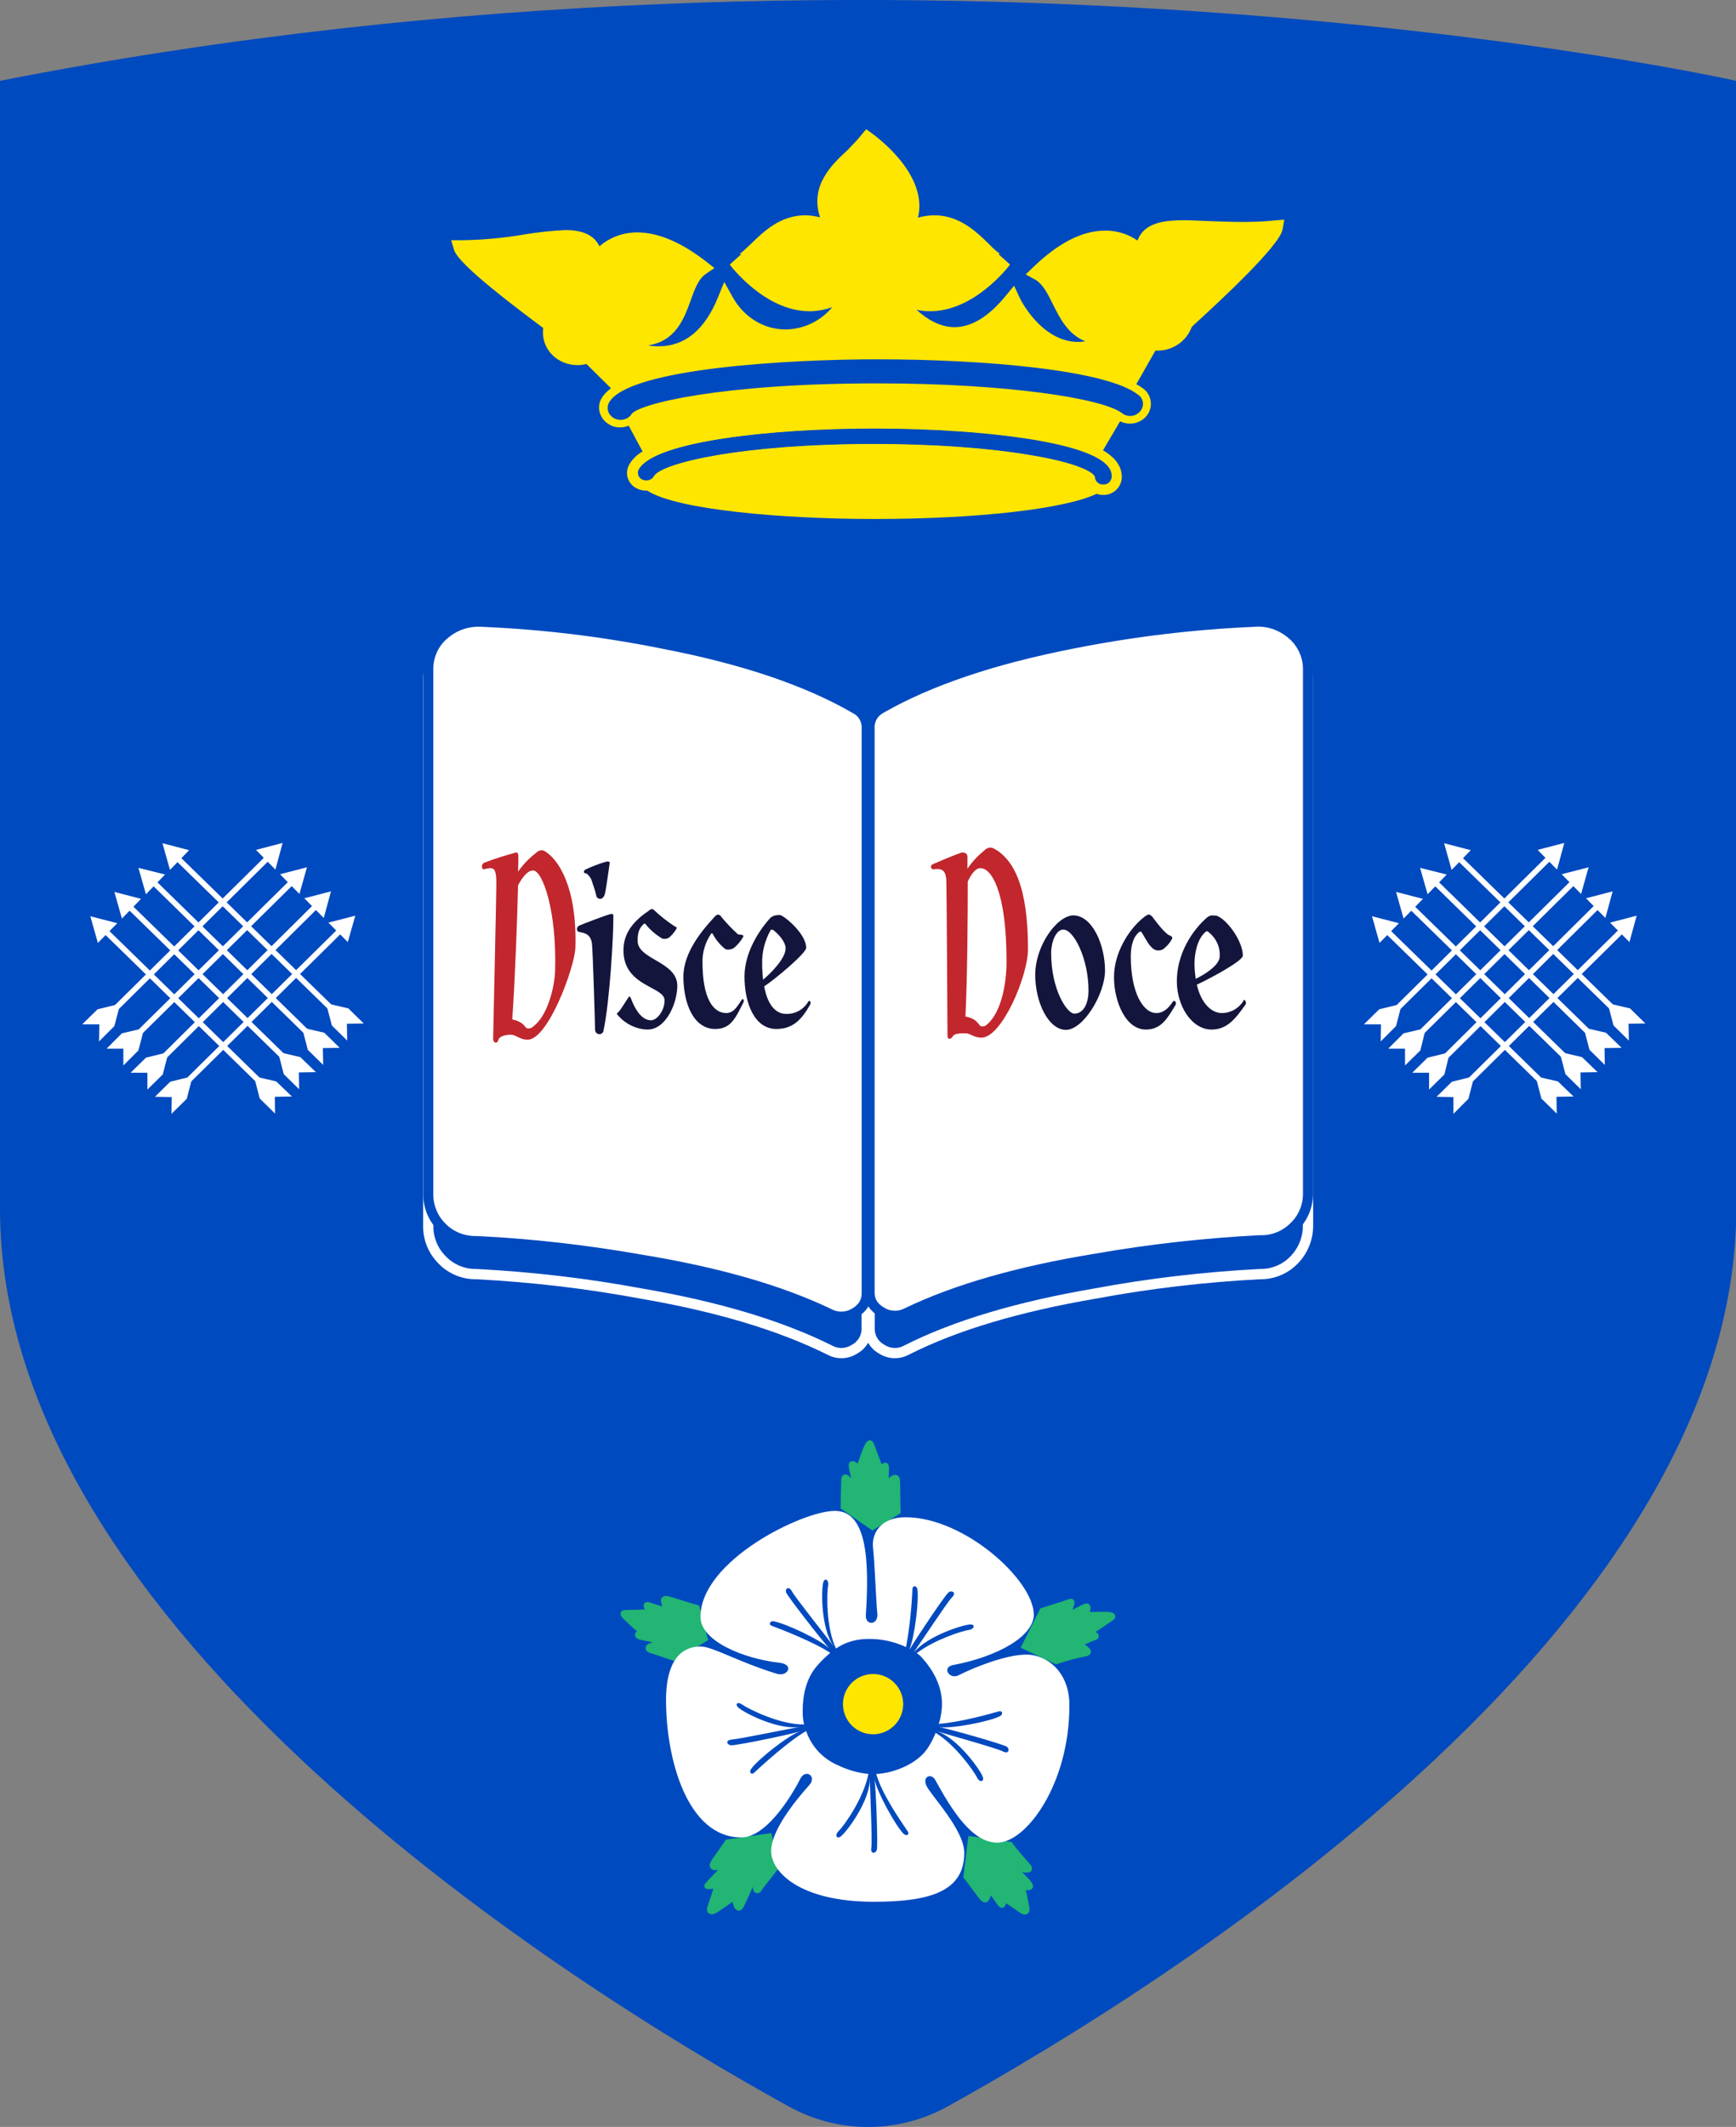 <?xml version="1.0" encoding="utf-8"?>
<!-- Generator: Adobe Illustrator 25.2.2, SVG Export Plug-In . SVG Version: 6.00 Build 0)  -->
<svg version="1.1" id="Layer_1" xmlns="http://www.w3.org/2000/svg" xmlns:xlink="http://www.w3.org/1999/xlink" x="0px" y="0px"
	 viewBox="0 0 599.5 734" style="enable-background:new 0 0 599.5 734;" xml:space="preserve">
<rect x="0" y="0" width="599.5" height="734" fill="#808080" stroke="none"/>
<style type="text/css">
	.st0{fill:#004ABF;}
	.st1{fill:#22B573;stroke:#22B573;stroke-width:1.802;stroke-miterlimit:10;}
	.st2{fill:#FFFFFF;}
	.st3{fill:#FFE600;}
	.st4{fill:none;stroke:#FFFFFF;stroke-width:3.543;stroke-miterlimit:10;}
	.st5{fill:#FFFFFF;stroke:#004ABF;stroke-width:3.473;stroke-miterlimit:10;}
	.st6{fill:#C1272D;}
	.st7{fill:#14153C;}
	.st8{fill:none;stroke:#FFFFFF;stroke-width:1.912;stroke-linecap:round;stroke-miterlimit:10;}
</style>
<path class="st0" d="M0,27.9v389.2C0,562.7,198.2,686,272.3,726.9c17.1,9.5,37.9,9.5,55,0c74-41,272.3-164.2,272.3-309.8V27.9
	C599.6,27.9,319.1-34.9,0,27.9z"/>
<path class="st1" d="M310.1,521.7c-0.1-2.5-0.1-9.7-0.2-10.8s-0.7-1.2-1.3-0.9s-1.6,1.2-2.7,2.1c0-1.3,0.2-4.1,0.2-5.1
	c0-1.5-0.2-1.7-1.3-0.8c-0.5,0.5-1,0.1-1.2-0.5c-0.3-1-2.2-5.9-2.6-7s-0.9-0.9-1.5,0.2s-2,5-2.4,6.2c-0.5,1.4-0.7,1.3-1.6,0.6
	c-1.3-1-1.6-0.6-1.5,0.3c0.2,1.6,1.2,5.3,1.4,7.4c-0.8-1.2-1.7-2.2-2.7-3.2c-0.8-0.9-1.3-0.5-1.3,0.7s-0.2,6-0.2,9.2l10.1,7
	L310.1,521.7z"/>
<path class="st1" d="M232.6,572.2c-3-1-6.6-2.3-7.8-2.6s-1.3-1.2-0.2-1.6s2.7-1.1,3.9-1.6c-2.1-0.4-5.6-1-7.2-1.4s-1.3-1.1-0.4-1.6
	c0.5-0.3,0.6-0.4-0.2-1c-0.9-0.7-3.8-3.4-4.8-4.4s-1-1.5,0.2-1.5s5.8-0.1,7-0.2c1.1-0.1,1.2-0.1,0.6-1c-0.8-1.2-0.7-1.7,0.2-1.5
	l6.2,2c-0.4-1-0.7-2.1-0.9-3.1c-0.2-0.7,0.1-1.2,1.2-1s8,2.5,10.3,3.1l2.8,10.8L232.6,572.2z"/>
<path class="st1" d="M251.2,635.7c-1.3,2-4.5,6.3-5,7.3s-0.1,1.4,0.6,1.5c1.2,0,2.3-0.1,3.4-0.3c-0.8,1.1-5.4,5.6-6,6.4
	s1.9,0.3,2.7,0.2s0.5,0,0.3,1.1s-1.8,5.5-2.1,6.6s0.4,1.5,1.5,1s5.1-3.4,6-4s1-0.7,1.5,1.5c0.2,1.1,1,2.2,1.8,0.8s3.7-7.9,4.7-10.5
	c0,1.4,0.1,2.8,0.3,4.2c0.1,1.2,0.9,1.3,1.5,0.2s3.7-4.7,5.6-7.3l-2.3-10.8L251.2,635.7z"/>
<path class="st1" d="M333.6,647.6c1.5,1.9,4.9,6.7,5.7,7.5s1.3,0.6,1.6-0.1c0.4-0.9,0.7-1.9,1-2.9c0.8,1.1,2.7,3.9,3.3,4.7
	s1.1,1.1,1.3-0.1s0.4-1.2,1.3-0.7s4.3,2.9,5.2,3.5s1.8,0.4,1.6-0.9s-1-5.3-1.3-6.4s-0.3-0.9,0.8-0.8c2.3,0.2,2-0.6,0.9-1.9
	s-3.6-3.7-5.1-5.2c1.3,0.5,2.7,0.8,4,1c1.7,0.2,2.1-0.3,1-1.5c-0.8-0.9-4.2-4.7-6.1-7.3l-13.6-1.9L333.6,647.6z"/>
<path class="st1" d="M364.7,573.4c3.3-1.1,6.7-2,10.2-2.7c1-0.2,1.3-0.7,0.4-1.5c-0.8-0.7-1.7-1.4-2.6-2c1.3-0.4,4.4-1.8,5.4-2.1
	s0.2-1-0.5-1.3s-0.8-0.6-0.1-1.1c0.9-0.6,5.2-3.5,6.2-4.2s0.6-1.1-0.7-1.3s-5.3,0-6.5,0s-1.3-0.1-1-1.1c0.4-1.7,0.3-2.2-1.1-1.6
	s-4.3,2.3-6.2,3.2c0.8-1.1,1.4-2.3,1.7-3.5c0.6-1.7,0.2-1.8-1-1.3s-6,1.9-9,2.9l-6.2,12.4L364.7,573.4z"/>
<path class="st2" d="M354.5,571c-7.3,0-18.5,4.6-23.4,7.1c-3.3,1.7-6-2.8-1.9-3.5c15.3-2.9,27.8-9.9,27.8-17.4
	c0-11.8-23.9-33.6-44.3-33.6c-8.7,0-11.8,5.7-11.2,10.6c0.6,5.5,1,18.2,1.5,23c0.1,3.7-4.2,3.8-4,0.2c1.3-19.6,0.2-36-10.7-36
	c-11.2,0-46.4,17.2-46.4,36.6c0,8.3,14.8,14.4,27.2,15.8c5.4,0.6,2.9,5-0.9,3.8c-13.3-4.1-22.2-9.4-26.2-9.4c-8.3,0-12,7.2-12,18.4
	c0,20.6,7.4,47.5,26,47.5c9.3,0,18.5-16.5,20.4-20.3c1.8-3.5,5.8-0.8,3.1,2.2c-6.2,6.9-13.2,16.3-13.2,22.8
	c0,7.2,9.9,17.5,35.5,17.5c20,0,31.2-3.9,31.2-16.9c0-8-11.7-20-13.1-23.2s1.7-4.4,3.1-1.9c5.3,9.6,12.4,21.6,21.4,21.6
	c10,0,24.9-20.2,24.9-47.3C369.4,576.9,361.4,571,354.5,571z M301.5,606.5c-10.1,0-18.3-8.2-18.3-18.3s8.2-18.3,18.3-18.3
	s18.3,8.2,18.3,18.3c0,0,0,0,0,0C319.8,598.3,311.6,606.5,301.5,606.5L301.5,606.5z"/>
<path class="st0" d="M347.7,602.8c-1.1-0.8-18.9-5.9-23.4-6.8c4.1,0.7,17.6-1.9,21.1-3.8c1-0.5,0.9-2-0.5-1.6
	c-2.4,0.7-13.4,3.8-20.7,4.3c0.7-2.2,1.1-4.6,1.1-6.9c0-5.8-2.7-11.3-6.9-15.9c-0.5-0.6-1.1-1.1-1.8-1.6c6.2-4.7,15.7-7.7,18-8
	c1.9-0.3,2.3-2,0.4-1.9c-2.3,0.1-14.2,3.7-19.2,9.4c0,0,0,0-0.1,0c3.1-4.4,11.5-17.2,13-18.7c1.8-1.7,0-2.6-1.1-1.8
	s-10.6,14.9-13.4,19.6h-0.1c1.8-4.4,3.3-16.9,2.7-20.7c-0.2-1.1-1.6-1.5-1.7,0c-0.3,6.7-1,13.4-2.2,20c-4.1-1.9-8.7-2.9-13.2-2.8
	c-3.9,0-7.8,1.1-11,3.3c-3.5-7.2-3.2-19.3-2.7-21.8c0.3-1.9-1.2-2.8-1.7-1c-0.7,2.3-0.9,16,3.7,22.2c-2.2-3-13.4-17-14.5-19.1
	s-2.5-0.9-2,0.4s11.8,15.9,14.9,19.3c-3-3-15.4-8.8-19.3-9.4c-1.1-0.2-1.9,1.1-0.5,1.6c2.5,0.9,14.6,5.6,20.1,9.3
	c-1.5,1.3-3,2.7-4.3,4.2c-3.6,4-5.2,9.4-5.2,16c0,1.5,0.1,3,0.5,4.5c-8.1,0.2-19.2-5.3-21.3-6.8c-1.6-1.2-2.8-0.3-1.4,1
	c1.8,1.7,13.9,8,21.5,6.6c-3.6,0.6-21,4.2-23.6,4.4s-1.9,1.8-0.5,2s19.5-3.5,23.9-4.8c-4,1.3-14.8,9.8-17,13.1
	c-0.6,0.9,0.1,2.2,1.2,1.1c2-1.9,12.2-11.2,17.9-14.3c1.8,5.3,5.8,9.6,11,11.8c3.3,1.6,6.8,2.6,10.5,3c-1.7,8.5-8.5,18-10.3,19.7
	c-1.4,1.3-0.7,3,0.8,1.8c2-1.5,10.2-12.4,10-20.1c0,3.7,0.9,21.6,0.5,24s1.5,2.1,1.9,0.8s-0.2-19.8-0.8-24.4
	c0.7,4.1,7.3,16.2,10.1,18.9c0.8,0.8,2.2,0.3,1.3-1c-2.7-4-8.8-12.7-10.8-19.7c6.2-0.3,14.7-3.6,18.2-9.6c0.9-1.5,1.7-3,2.3-4.6
	c6.8,4.1,13.2,13.2,14.3,15.4c0.8,1.8,2.6,1.6,2-0.2c-0.8-2.3-8.7-13.5-16-15.8c3.5,1.1,20.8,5.9,22.9,7S348.8,603.6,347.7,602.8z"
	/>
<circle class="st3" cx="301.5" cy="588.1" r="10.4"/>
<polygon class="st2" points="259.7,129.9 257.2,130.1 293.4,130.1 337.9,130.1 328,128.7 "/>
<path class="st2" d="M272,152.5l-16.6,2.3c15.5-1.6,31.1-2.4,46.7-2.3c16.8-0.1,33.7,0.8,50.4,2.8l-15.7-3.2L272,152.5z"/>
<path class="st3" d="M439.8,76.1c-3.7,0.4-7.3,0.5-11,0.5c-4,0-7.7-0.2-11.3-0.3c-3-0.1-5.9-0.3-8.6-0.3c-5.4,0-10.9,0.5-14.1,3.8
	c-0.9,0.9-1.5,2-2,3.2c-3.3-2.3-7.3-3.5-11.3-3.4c-7.8,0-16.1,4.3-24.8,12.7l-2.5,2.4l3.1,1.7c2.7,1.4,4.5,4.9,6.3,8.6
	c2.4,4.8,5.2,10.4,11.2,12.8c-0.8,0.1-1.6,0.2-2.4,0.2c-13,0-20.3-15.2-20.3-15.3l-1.9-4.1l-2.9,3.5c-5.9,7.2-11.8,10.8-17.7,10.8
	c-5,0-9.6-2.8-13.1-6c1.6,0.4,3.2,0.5,4.8,0.5c15.2,0,27-15.4,27.5-16.1l-4-3.6c0.2-0.1,0.3-0.1,0.5-0.1h0.2c-0.7-0.2-2.7-2-4-3.4
	c-4.3-4.2-10.2-9.9-18.8-9.9c-1.9,0-3.8,0.3-5.7,0.8c3.2-12.9-10-25.2-17.9-30.5l-3,3.6l-3.3,3.5c-4.9,4.5-13.4,12.1-9.6,23.3
	c-1.7-0.4-3.4-0.7-5.1-0.7c-8.7,0-14.5,5.7-18.8,9.9c-1.4,1.3-3.3,3.2-4,3.4h0.2c0.2,0,0.4,0.1,0.5,0.1l-4,3.6
	c0.5,0.7,12.3,16.1,27.5,16.1c2.7,0,5.4-0.5,7.9-1.4c-4,4.8-9.8,7.6-16.1,7.7c-7.5,0-14.4-4.2-18.3-11.2l-2.9-5.2l-2.2,5.4
	c-4.5,11.1-11.4,16.8-20.4,16.8c-1.2,0-2.5-0.1-3.7-0.3c9.6-1.5,12.4-9.2,14.7-15.5c1.4-3.9,2.7-7.5,5.3-9.2l2.9-2l-2.8-2.2
	c-8.6-6.7-16.7-10.1-23.8-10.1c-4.8,0-9.4,1.6-13.1,4.8c-1.8-3.8-5.7-5.6-11.7-5.6c-4.6,0.2-9.1,0.7-13.6,1.4
	c-7.3,1.3-14.8,2-22.2,2.1h-3.7l1,3.3c1,3.6,11.4,12.6,30.8,27c-0.1,0.5-0.1,1.1-0.1,1.6c0,6.2,5.3,11.2,11.9,11.2
	c1,0,2.1-0.1,3.1-0.4l8.5,8.4c-1.2,0.9-2.3,1.9-3.1,3.2c-1,1.5-1.3,3.4-0.8,5.1c0.5,1.8,1.7,3.3,3.3,4.2c1.1,0.7,2.4,1,3.7,1
	c1,0,2-0.2,3-0.6l4.8,8.9c-1.9,1.1-3.5,2.6-4.6,4.5c-0.8,1.4-1,3.1-0.5,4.7c0.5,1.6,1.7,2.9,3.2,3.6c1,0.5,2,0.7,3.1,0.7h0.4
	c10.2,6.7,47.2,9.8,78.5,9.8c35.7,0,65.9-3.5,76.7-8.7c0.7,0.3,1.5,0.4,2.2,0.4c3.5,0.1,6.4-2.6,6.5-6.1c0-3.7-2.1-6.7-6.5-9.3
	l5.9-10c1.1,0.5,2.2,0.8,3.4,0.8c2.1,0,4.2-0.9,5.6-2.5c1.2-1.4,1.8-3.2,1.6-5c-0.2-1.8-1.1-3.5-2.6-4.6c-0.8-0.6-1.6-1.1-2.4-1.5
	L399,121h0.5c5.4,0.1,10.3-3.2,12.1-8.3h0.1l0.6-0.6c8.9-8.1,29.7-27.4,30.6-32.9l0.6-3.4L439.8,76.1z"/>
<path class="st3" d="M410.3,110.2l-1.1,0.2c-0.9,4.7-5.1,8-9.8,7.9c-0.8,0-1.5-0.1-2.3-0.3l0.1,0.1l-10.6,19.2l-24.3-3.6l24.3,6.6
	l-11.6,19.6l0,0c3.8,1.4,5.9,2.9,5.9,4.5c0,6.6-35.3,12-78.9,12s-78.9-5.4-78.9-12c0-3,7.3-5.8,19.4-7.9l-15.7,2.2l-8.4-15.5v-4.4
	l11.6-3.8l17.3-4l-31.9,3.3l-11.8-11.7l0.2-0.4c-1.3,0.7-2.8,1-4.2,1c-5,0-9.1-3.8-9.1-8.6c0-0.9,0.2-1.8,0.5-2.6
	c-7.1-5.2-30-22.3-31.2-26.6c25.4,0,45.9-10.9,45.9,5.5c0,0,10.4-19.2,36.8,1.4c-10.1,6.9-3.2,31.9-33.6,22.4c0,0.1,0,0.1,0,0.2
	c7.1,6.5,30.9,16.4,42-11.3c10.2,18.3,36.2,16.9,44.4-5.3c-0.1,0-0.2-0.1-0.3-0.1c-19.9,18.8-40.4-8.3-40.4-8.3
	c5.3,3.7,14.4-22.1,35.1-9.2c-14.8-20,13.4-28.6,9.4-33.6c0,0,24.6,16.4,12.6,33.6c20.8-12.9,29.9,13,35.1,9.2c0,0-20.7,27.5-40.8,8
	h-0.1c1.4,2.5,20.3,34.5,43.8,5.8c0,0,13.2,28.2,37.9,11.7c-21.2,5.5-18.9-16.1-28.8-21.3c23.8-23.2,36.4-5.2,36.4-5.2
	c-1.9-16.3,19.7-7.6,45-10.2C439.3,84,410.3,110.2,410.3,110.2z"/>
<path class="st0" d="M381,167.2c-1.5,0.1-2.7-1-2.9-2.5v-0.2l-0.1-0.2c-1.1-1.9-7.8-5-23-7.4c-14.5-2.4-33.3-3.7-53.1-3.7
	c-45.5,0-73.5,6.5-76.2,11.2c-0.5,0.9-1.5,1.4-2.5,1.4c-0.5,0-1-0.1-1.4-0.3c-0.7-0.3-1.2-0.9-1.4-1.6c-0.2-0.7-0.1-1.4,0.2-1.9
	c5.5-9.6,46-14,81.2-14c21.3,0,41.4,1.5,56.5,4.2c25.5,4.5,25.5,10.5,25.5,12.5C383.8,166.1,382.5,167.3,381,167.2z"/>
<path class="st0" d="M301.9,147.9c-35.3,0-75.7,4.4-81.2,14c-0.3,0.6-0.4,1.3-0.2,1.9c0.2,0.7,0.7,1.3,1.4,1.6
	c0.4,0.2,0.9,0.3,1.4,0.3c1,0,2-0.5,2.5-1.4c2.7-4.7,30.6-11.2,76.2-11.2c19.8,0,38.7,1.3,53.1,3.7c15.1,2.5,21.8,5.5,23,7.4
	l0.1,0.2v0.2c0.2,1.6,1.6,2.7,3.2,2.5c1.4-0.2,2.4-1.3,2.5-2.6c0-2,0-8-25.5-12.5C343.3,149.4,323.2,147.9,301.9,147.9L301.9,147.9z
	"/>
<path class="st0" d="M214.3,141.9c-0.3,0-0.6-0.1-0.8-0.2c-0.3-0.2-0.5-0.4-0.6-0.8c-0.1-0.3,0-0.6,0.1-0.8
	c4.2-6.6,36.5-13.2,90-13.2c43.2,0,79.5,4.7,88.3,11.5c0.3,0.2,0.4,0.5,0.5,0.8c0,0.3-0.1,0.6-0.3,0.8c-0.3,0.3-0.7,0.5-1.2,0.5
	c-0.4,0-0.7-0.1-1-0.3c-8.1-6.2-45.2-10.9-86.3-10.9c-49.2,0-83,6-87.3,11.8l-0.1,0.2C215.3,141.7,214.8,141.9,214.3,141.9z"/>
<path class="st0" d="M303,124c-30.8,0-85,3.1-92.5,14.6c-1.2,1.9-0.7,4.3,1.2,5.5c0.1,0.1,0.2,0.1,0.3,0.2c0.7,0.4,1.5,0.6,2.3,0.6
	c1.5,0,3-0.7,3.8-2c2.6-3.6,31.1-10.6,84.9-10.6c44.6,0,78,5.2,84.5,10.3c1.9,1.5,4.6,1.2,6.2-0.6c1.5-1.7,1.3-4.2-0.4-5.6
	c-0.1-0.1-0.2-0.1-0.3-0.2C382.2,127.7,340,124,303,124z"/>
<path class="st4" d="M295.4,248.7c2.6,1.5,3.9,3.9,3.9,7.2v202.7c0,2.9-1.6,5.6-4.2,7c-2.6,1.7-5.9,1.8-8.6,0.3
	c-17.1-8.5-38.8-15-65.1-19.5c-18.8-3.5-37.7-5.7-56.8-6.7c-4.5,0.1-8.9-1.7-12-5c-3.1-3.1-4.8-7.4-4.7-11.7V234.8
	c-0.1-4.9,1.9-9.6,5.6-12.8c3.6-3.3,8.5-4.9,13.4-4.5c20.8,1,41.4,3.6,61.8,7.8C256.4,230.9,278.7,238.7,295.4,248.7z"/>
<path class="st4" d="M432.7,217.6c4.9-0.5,9.7,1.1,13.4,4.5c3.7,3.2,5.7,7.9,5.6,12.8V423c0,4.4-1.7,8.6-4.7,11.7
	c-3.1,3.3-7.5,5.1-12,5c-19.1,1-38,3.2-56.8,6.7c-26.3,4.5-48.1,10.9-65.1,19.5c-2.7,1.5-6,1.4-8.6-0.3c-2.6-1.4-4.2-4.1-4.2-7V256
	c0-3.3,1.3-5.8,3.9-7.2c16.7-10,39-17.8,66.8-23.4C391.3,221.2,411.9,218.5,432.7,217.6z"/>
<path class="st5" d="M295.4,244.6c2.6,1.3,4.1,4.1,3.9,7v194.8c0,2.8-1.4,5.1-4.2,6.7c-2.6,1.6-5.9,1.7-8.6,0.3
	c-17.1-8.2-38.8-14.4-65.1-18.7c-18.8-3.3-37.7-5.5-56.8-6.4c-4.5,0.1-8.9-1.6-12-4.8c-3-3-4.7-7-4.7-11.3V231.2
	c-0.1-4.7,1.9-9.3,5.6-12.3c3.7-3.2,8.5-4.7,13.4-4.3c20.8,0.9,41.4,3.4,61.8,7.5C256.4,227.4,278.7,234.9,295.4,244.6z"/>
<path class="st5" d="M432.7,214.6c4.9-0.5,9.7,1.1,13.4,4.3c3.6,3,5.7,7.6,5.6,12.3V412c0,4.2-1.7,8.3-4.7,11.2
	c-3.1,3.2-7.5,5-12,4.8c-19,1-38,3.1-56.8,6.4c-26.3,4.3-48.1,10.5-65.1,18.7c-2.7,1.4-6,1.3-8.6-0.3c-2.8-1.6-4.2-3.8-4.2-6.7
	V251.5c-0.2-2.9,1.3-5.6,3.9-7c16.7-9.6,39-17.1,66.8-22.5C391.3,218,412,215.5,432.7,214.6z"/>
<path class="st6" d="M173.6,342.6c0.6-24.9,0.8-37.7,0.8-38.7c0-1.8-0.3-3.6-1.1-5.2c0.9-0.3,1.8-0.6,2.7-0.9c0,0.8,0,1.7-0.1,2.8
	l-0.4,10.4l0.2-0.3c-0.3,12.8-1,28.9-1.8,40.9l-0.2,2.5l0.6,0.1c-0.3,0.1-0.6,0.1-0.9,0.2C173.4,351.6,173.5,347.3,173.6,342.6z
	 M194.5,332.3c0.1-17-3.4-29.4-7.1-33.2c-0.6-0.6-1.2-1.1-2-1.4c0.4-0.3,0.8-0.7,1.2-1.1l0.3-0.2c2,1.5,9.2,8.3,8.6,30.3
	C195.4,328.7,195.1,330.5,194.5,332.3L194.5,332.3z"/>
<path class="st6" d="M187,293.4c-0.8,0.1-1.5,0.5-2.1,1.1c-2.3,1.8-4.3,3.9-6,6.3c0.1-2.4,0.1-4.1,0.1-5.2c0-0.8-0.1-1.4-0.8-1.4
	c-3.7,1-7.3,2.1-10.9,3.5c-1.3,0.5-0.9,2.3-0.3,2.3h0.1c0.7-0.2,1.5-0.4,2.2-0.4c1.7,0,2,1.4,2.1,4.5c0.1,1.7-1.1,52.5-1.1,54.2
	c0,1,0.4,1.5,0.9,1.5s0.8-0.4,1-1.2c0.6-1.1,2.6-1.5,4-1.5h0.5c1.5,0.1,2.8,1.6,5.3,1.7h0.2c7.1,0,16.3-25.1,16.5-31.8
	c0.6-20.7-5.8-30.4-10.5-33.2C187.7,293.5,187.3,293.4,187,293.4L187,293.4z M182.2,354.9c-1.1-0.1-0.8-2.1-5.3-3.1
	c1-14.5,1.7-34.2,2-46.3c1.6-2.9,3.3-5.1,5.2-5.1c3.2,0,8.2,13.6,7.6,34.6c-0.2,6-2.7,15.6-7.5,19.2
	C183.6,354.8,182.9,355,182.2,354.9L182.2,354.9z"/>
<path class="st0" d="M208,336.1c-0.2-5.5-0.4-10.2-0.6-11.1c-0.2-1.7-1-3.3-2.2-4.5c1.2-0.5,2.6-1,3.8-1.4
	C208.8,322.9,208.5,329.4,208,336.1z M206.8,302.5c-0.1-0.3-0.3-0.6-0.5-0.9l0.6-0.2C206.9,301.7,206.8,302.1,206.8,302.5
	L206.8,302.5z"/>
<path class="st7" d="M209.8,297.3c-0.1,0-0.2,0-0.2,0c-2.6,0.7-5.1,1.7-7.5,2.8c-0.9,0.8-0.3,1.3,0.2,1.3s1.6,1.3,2,2.4
	c0.3,0.8,1.5,4.4,1.6,5.3c0.1,0.6,0.7,1.1,1.4,1.1c0.5,0,1.1-0.4,1.5-1.4s1.6-10,1.7-10.6c0.2-0.4,0-0.8-0.4-0.9
	C210,297.3,209.9,297.3,209.8,297.3L209.8,297.3z M211.1,315.4c-0.8,0-10.2,3.6-11,4c-1.3,0.6-0.9,2.1-0.2,2.2
	c2.2,0.4,4,0.8,4.5,3.9c0.3,1.7,1.1,28.2,1.1,29.9c0,0.8,0.7,1.5,1.5,1.5c0,0,0,0,0,0c0.7,0,1.3-0.5,1.4-1.2c2.2-10,3.5-33.8,3.4-39
	C211.9,315.9,211.8,315.3,211.1,315.4L211.1,315.4z"/>
<path class="st0" d="M216.9,349.6l0.1-0.1l0.2,0.3L216.9,349.6z M230.8,341.3c-1.4-1.3-2.9-2.3-4.6-3.1c-3.8-2.1-7.8-4.2-8-9.8
	c1.4,2.4,4.2,4,6.6,5.4c3.8,2.2,6,3.7,6,6.3C230.9,340.5,230.9,340.9,230.8,341.3z M229.4,320.8c-1-0.6-1.9-1.3-2.7-2.1
	C227.7,319.4,228.6,320.1,229.4,320.8L229.4,320.8z"/>
<path class="st7" d="M225.2,313.7c-0.5,0.1-0.9,0.3-1.3,0.7c-7.5,5-8.6,10-8.6,13.6c0,12.5,14.2,12.4,14.2,17.2
	c0,3.6-2.6,6.9-4.7,6.9c-3.3,0-5.6-4-6.9-7.5c-0.1-0.3-0.3-0.7-0.5-0.7s-0.2,0.1-0.3,0.2c-0.5,0.6-3,4.9-3.7,5.3s-0.2,0.8,0.3,1.3
	c2.5,2.8,6.1,4.5,9.9,4.6c6.5,0,10.3-9.3,10.3-15.1c0-8.4-13.7-9-13.7-15.5c0-2.4,0.3-4.3,2.2-5.9c0-0.1,0.1-0.1,0.2-0.1
	c0.1,0,0.2,0.1,0.4,0.3c1.6,2,3.5,3.6,5.7,4.9c0.3,0.1,0.5,0.1,0.8,0.1c0.5,0,1-0.1,1.5-0.4c1.1-0.9,1.9-1.9,2.6-3.1
	c0.3-0.6-0.1-0.5-0.9-1c-2.4-1.6-4.7-3.4-6.8-5.4C225.6,313.8,225.4,313.7,225.2,313.7L225.2,313.7z"/>
<path class="st0" d="M246.9,352.1c-5.5,0-8-7.6-8-15.2c0-1.3,0.2-2.7,0.6-3.9c0.2,13.5,4.7,17.8,8.2,19
	C247.4,352.1,247.2,352.1,246.9,352.1z M251.5,324.7c-1.2-1.1-2.2-2.4-3-3.8l-0.1-0.1c-0.2-0.4-0.5-0.7-0.9-1l0.2-0.2
	c1.4,1.6,2.8,3.1,4.4,4.5C251.9,324.4,251.7,324.6,251.5,324.7L251.5,324.7z"/>
<path class="st7" d="M248,315.6c-0.4,0-0.9,0.4-1.5,1.1c-3.8,4.1-10.5,11.9-10.5,20.3c0,9.3,3.5,18.1,11,18.1c5.4,0,7-3.8,9.7-9.1
	c0.3-0.5,0.1-1.2-0.2-1.2c-0.1,0-0.3,0.1-0.4,0.3c-1.5,2.2-2.7,4.5-5.3,4.5l0,0c-4.6,0-8.2-5.2-8.2-17.5c-0.1-3.5,1-7,3-9.9
	c0-0.1,0.1-0.1,0.2-0.1c0.2,0,0.3,0.1,0.4,0.3c1,1.9,2.4,3.6,4.1,5c0.3,0.2,0.8,0.4,1.2,0.3c0.7,0,1.4-0.2,2-0.6
	c1.2-1,2.3-2.3,3.1-3.7c0.6-1.1-1.5-0.7-1.8-1c-2.2-2-4.3-4.2-6.2-6.6C248.3,315.8,248.2,315.7,248,315.6L248,315.6z"/>
<path class="st0" d="M268,352.1c-5.4-0.1-7.9-7.7-7.9-15.2c0-0.9,0.1-1.8,0.2-2.7c0,1.5,0.1,2.9,0.3,4.2l0.1,0.6l0,0v0.3l0.5,4.5
	l0.4-0.3C263.1,348.8,265.7,351.1,268,352.1z M274.3,327.9c0-0.2,0-0.4,0-0.6c0-3.2-2.5-6.1-4.2-7.6c2,1.6,5,4.7,5.4,6.9
	C275.1,327.1,274.7,327.5,274.3,327.9L274.3,327.9z"/>
<path class="st7" d="M268.7,315.8c-1,0-1.9,0.3-2.6,0.9c-3.8,4.1-9,11.9-9,20.3c0,9.3,3.5,18.1,11,18.1c5.5,0,8.7-3,11.7-8.5
	c0.3-0.5,0-1.2-0.3-1.2c-0.1,0-0.3,0.1-0.4,0.3c-1.6,2.7-4.5,4.3-7.6,4.2c-3.5,0-6.4-2.9-7.6-9.5c4.2-2.8,14.5-11.5,14.5-13.3
	c0-4.7-7-10.6-8.9-11.3C269.3,315.8,269,315.7,268.7,315.8L268.7,315.8z M263.5,338.1c-0.2-1.9-0.3-3.7-0.3-5.6
	c-0.1-3.9,0.9-7.8,2.8-11.3c0.1-0.2,0.3-0.4,0.6-0.4c0.2,0,0.4,0.1,0.5,0.2c1.9,1.5,4.2,4.1,4.2,6.3
	C271.3,330.7,266.3,335.8,263.5,338.1L263.5,338.1z"/>
<path class="st0" d="M330.1,354c-0.1-11.5-0.3-48.5-0.4-50.1c0-1.8-0.5-3.5-1.5-4.9c1-0.4,2.1-0.9,2.9-1.2v11.9l0.1-0.1
	c0,12.7-0.3,28.8-0.8,41.2l-0.1,2.6l2.8,0.5h-0.4C331.8,353.8,330.9,353.9,330.1,354z M350.4,336.5c0.1-1.6,0.2-3.1,0.2-4.6
	c0-20.1-3.7-32.8-10-34.9c0.4-0.4,0.8-0.7,1.3-1.1l0.2-0.1c2.8,1.6,10,6.6,10,32.1C351.8,330.8,351.3,333.7,350.4,336.5L350.4,336.5
	z"/>
<path class="st6" d="M341.9,292.5c-0.8,0.1-1.5,0.4-2,1c-2.2,1.8-4.2,3.9-5.8,6.3v-4c0-0.8-0.3-1.6-1.8-1.6c-0.8,0-9.4,3.7-10.1,4
	c-1.3,0.6-0.6,1.8,0.1,1.8h0.1c0.5-0.1,0.9-0.1,1.4-0.1c2,0,2.9,1.2,3,4.1c0.1,1.7,0.4,51.6,0.4,53.3c0,0.9,0.3,1.2,0.7,1.2
	c0.6-0.1,1-0.5,1.2-1c0.7-0.8,2.2-0.9,3.6-0.9h0.8c1.5,0,2.9,1.5,5.4,1.5c7.1,0,16.1-21.3,16.1-30.5c0-21.7-4.9-31-11.8-34.8
	C342.7,292.6,342.3,292.5,341.9,292.5L341.9,292.5z M339,354.2c-1.1,0-1.1-2.6-5.6-3.4c0.7-15,0.8-35.1,0.8-46.6
	c1.2-2.5,2.6-4.6,4.4-4.6c3.7,0,9,7.8,9,32.3c0,7.5-1.8,17.5-6.8,21.7C340.3,354.1,339.7,354.3,339,354.2L339,354.2z"/>
<path class="st0" d="M368.1,352.4c-3.5,0-7.7-7.1-7.7-16c0-0.5,0-1,0.1-1.5c1.1,7.9,4.3,15.4,8.4,17.4
	C368.6,352.3,368.3,352.4,368.1,352.4z M378.5,336.3c-1.1-8.4-4.6-14.9-8.2-17.4h0.4c4,0,7.9,7.9,7.9,15.9
	C378.6,335.3,378.6,335.8,378.5,336.3L378.5,336.3z"/>
<path class="st7" d="M370.7,315.9c-5.6,0-13.2,10.4-13.2,20.5c0,9.6,4.6,19,10.6,19s13.5-12.3,13.5-20.5
	C381.6,326.2,377.3,316,370.7,315.9L370.7,315.9z M371,349.8c-2.5,0-8-8.2-8-20.9c0-3.7,1.6-8.1,4.2-8.1c3.6,0,8.7,10,8.7,21.1
	C375.9,345.9,374.4,349.8,371,349.8L371,349.8z"/>
<path class="st0" d="M395.7,352.4c-4.6,0-8-8-8-15.2c0-0.7,0-1.4,0.1-2.1c0.9,9,4.2,15.5,9,17.2C396.4,352.4,396,352.4,395.7,352.4z
	 M400,325.2c-0.9-0.9-1.6-1.9-2.1-3c-0.4-0.7-0.8-1.4-1.3-2c-0.1-0.2-0.3-0.4-0.5-0.6l0.2-0.2c1.3,1.8,2.8,3.6,4.5,5.1
	c-0.2,0.2-0.5,0.5-0.7,0.7L400,325.2z"/>
<path class="st7" d="M396.7,315.6c-0.4,0-1,0.4-2,1.2c-4.9,4-10,12-10,20.4s4,18.1,11,18.1c5.5,0,7.6-4.2,10.2-8.4
	c0.4-0.6,0.1-1.5-0.4-1.5c-0.1,0-0.3,0.1-0.5,0.3c-1.4,2.1-3.1,3.9-5.7,3.9c-4.6,0-8.8-7.2-8.8-19.5c0-3.9,0.9-7,3.1-8.6
	c0.1,0,0.1,0,0.2,0c0.2,0,0.3,0.1,0.4,0.2c1.3,1.9,2.5,4.9,4.5,6c0.4,0.2,0.8,0.3,1.3,0.3c0.7,0,1.4-0.2,1.9-0.6
	c1.1-0.9,2.1-2,2.8-3.3c0.6-1.1-1.1-1.3-1.4-1.6c-2.2-1.7-5.2-5.9-5.4-6.2C397.4,315.9,397.1,315.6,396.7,315.6L396.7,315.6z"/>
<path class="st0" d="M418.5,352.4c-4.8,0-9-6.4-9-13.8c0-1.2,0.1-2.3,0.3-3.5c0.1,1.1,0.2,2.1,0.3,3l-0.1,0.1l0.3,1.1l0.4,2.9
	l0.3-0.2c1.6,5.4,4.9,9.2,8.9,10.2C419.3,352.4,418.9,352.4,418.5,352.4z M424.2,330.5c0-0.2,0-0.3,0-0.5c0.1-4.1-1.8-8-5-10.6
	c-0.2-0.2-0.4-0.3-0.6-0.4l0.2-0.2l0.3,0.1c2.1,0.7,6.4,6.4,7,10.2C425.5,329.6,424.8,330.1,424.2,330.5L424.2,330.5z"/>
<path class="st7" d="M418.7,315.9c-0.6,0-1.1,0.2-1.6,0.5c-5.7,4.8-10.7,13.1-10.7,22.2c0,8.5,5.1,16.7,12,16.7
	c5.4,0,8.3-3.8,11.7-8.6c0.4-0.5,0-1.6-0.4-1.6c-0.2,0-0.3,0.1-0.3,0.3c-1.6,2.6-4.4,4.2-7.5,4.2c-3.5,0-7.1-3.3-8.6-9.8
	c4.6-2.1,15.9-8.2,15.9-10c0-5-5.5-12.6-9.1-13.8C419.6,316,419.2,315.9,418.7,315.9L418.7,315.9z M412.9,337.8
	c-0.2-1.7-0.4-3.4-0.4-5.1c0-3.9,1-8.6,3.7-11c0.1-0.2,0.4-0.3,0.6-0.3c0.2,0,0.5,0.1,0.6,0.3c2.5,2,4,5,3.8,8.3
	C421.3,332.9,416.3,336.2,412.9,337.8L412.9,337.8z"/>
<line class="st8" x1="556.4" y1="347.4" x2="503.6" y2="295.9"/>
<polygon class="st2" points="555.4,347 557.2,353.9 562.5,359.1 562.4,353.3 568.2,353.2 562.9,348 556,346.4 "/>
<polygon class="st2" points="507.9,293.4 498.7,291 501.3,300.2 "/>
<line class="st8" x1="548.1" y1="355.8" x2="495.3" y2="304.2"/>
<polygon class="st2" points="547.1,355.4 548.9,362.3 554.2,367.5 554.1,361.7 560,361.6 554.6,356.4 547.7,354.8 "/>
<polygon class="st2" points="499.6,301.8 490.4,299.5 493,308.6 "/>
<line class="st8" x1="539.8" y1="364.1" x2="487" y2="312.6"/>
<polygon class="st2" points="538.8,363.8 540.6,370.7 545.9,375.9 545.8,370.1 551.7,370 546.3,364.8 539.4,363.2 "/>
<polygon class="st2" points="491.4,310.2 482.1,307.8 484.7,317 "/>
<line class="st8" x1="531.5" y1="372.5" x2="478.7" y2="321"/>
<polygon class="st2" points="530.5,372.2 532.3,379.1 537.6,384.3 537.5,378.5 543.4,378.4 538,373.2 531.1,371.6 "/>
<polygon class="st2" points="483.1,318.6 473.8,316.2 476.4,325.4 "/>
<line class="st8" x1="482.9" y1="347.6" x2="535.3" y2="295.8"/>
<polygon class="st2" points="483.3,346.6 476.3,348.3 471,353.5 476.9,353.5 476.8,359.4 482.1,354.1 483.9,347.2 "/>
<polygon class="st2" points="537.7,300.1 540.2,290.9 531,293.3 "/>
<line class="st8" x1="491.2" y1="355.9" x2="543.7" y2="304.1"/>
<polygon class="st2" points="491.6,355 484.7,356.6 479.4,361.9 485.2,361.9 485.2,367.7 490.5,362.5 492.2,355.6 "/>
<polygon class="st2" points="546,308.5 548.6,299.3 539.3,301.7 "/>
<line class="st8" x1="499.6" y1="364.3" x2="552" y2="312.4"/>
<polygon class="st2" points="500,363.3 493,365 487.7,370.2 493.5,370.2 493.5,376 498.8,370.8 500.5,363.9 "/>
<polygon class="st2" points="554.4,316.8 556.9,307.6 547.7,310 "/>
<line class="st8" x1="507.9" y1="372.6" x2="560.4" y2="320.8"/>
<polygon class="st2" points="508.3,371.6 501.4,373.3 496.1,378.5 501.9,378.6 501.9,384.4 507.1,379.2 508.9,372.2 "/>
<polygon class="st2" points="562.7,325.1 565.2,316 556,318.4 "/>
<line class="st8" x1="113.8" y1="347.4" x2="61" y2="295.9"/>
<polygon class="st2" points="112.8,347 114.6,353.9 119.9,359.1 119.8,353.3 125.6,353.2 120.3,348 113.4,346.4 "/>
<polygon class="st2" points="65.3,293.4 56.1,291 58.7,300.2 "/>
<line class="st8" x1="105.5" y1="355.8" x2="52.7" y2="304.2"/>
<polygon class="st2" points="104.5,355.4 106.3,362.3 111.6,367.5 111.5,361.7 117.3,361.6 112,356.4 105.1,354.8 "/>
<polygon class="st2" points="57,301.8 47.8,299.5 50.4,308.6 "/>
<line class="st8" x1="97.2" y1="364.1" x2="44.4" y2="312.6"/>
<polygon class="st2" points="96.2,363.8 98,370.7 103.3,375.9 103.2,370.1 109.1,370 103.7,364.8 96.8,363.2 "/>
<polygon class="st2" points="48.7,310.2 39.5,307.8 42.1,317 "/>
<line class="st8" x1="88.9" y1="372.5" x2="36.1" y2="321"/>
<polygon class="st2" points="87.9,372.2 89.7,379.1 95,384.3 94.9,378.5 100.8,378.4 95.4,373.2 88.5,371.6 "/>
<polygon class="st2" points="40.5,318.6 31.2,316.2 33.8,325.4 "/>
<line class="st8" x1="40.3" y1="347.6" x2="92.7" y2="295.8"/>
<polygon class="st2" points="40.7,346.6 33.7,348.3 28.4,353.5 34.3,353.5 34.2,359.4 39.5,354.1 41.3,347.2 "/>
<polygon class="st2" points="95.1,300.1 97.6,290.9 88.4,293.3 "/>
<line class="st8" x1="48.6" y1="355.9" x2="101.1" y2="304.1"/>
<polygon class="st2" points="49,355 42.1,356.6 36.8,361.9 42.6,361.9 42.6,367.7 47.8,362.5 49.6,355.6 "/>
<polygon class="st2" points="103.4,308.5 106,299.3 96.7,301.7 "/>
<line class="st8" x1="57" y1="364.3" x2="109.4" y2="312.4"/>
<polygon class="st2" points="57.3,363.3 50.4,365 45.1,370.2 50.9,370.2 50.9,376 56.2,370.8 58,363.9 "/>
<polygon class="st2" points="111.8,316.8 114.3,307.6 105.1,310 "/>
<line class="st8" x1="65.3" y1="372.6" x2="117.8" y2="320.8"/>
<polygon class="st2" points="65.7,371.6 58.8,373.3 53.5,378.5 59.3,378.6 59.2,384.4 64.5,379.2 66.3,372.2 "/>
<polygon class="st2" points="120.1,325.1 122.7,316 113.4,318.4 "/>
</svg>

